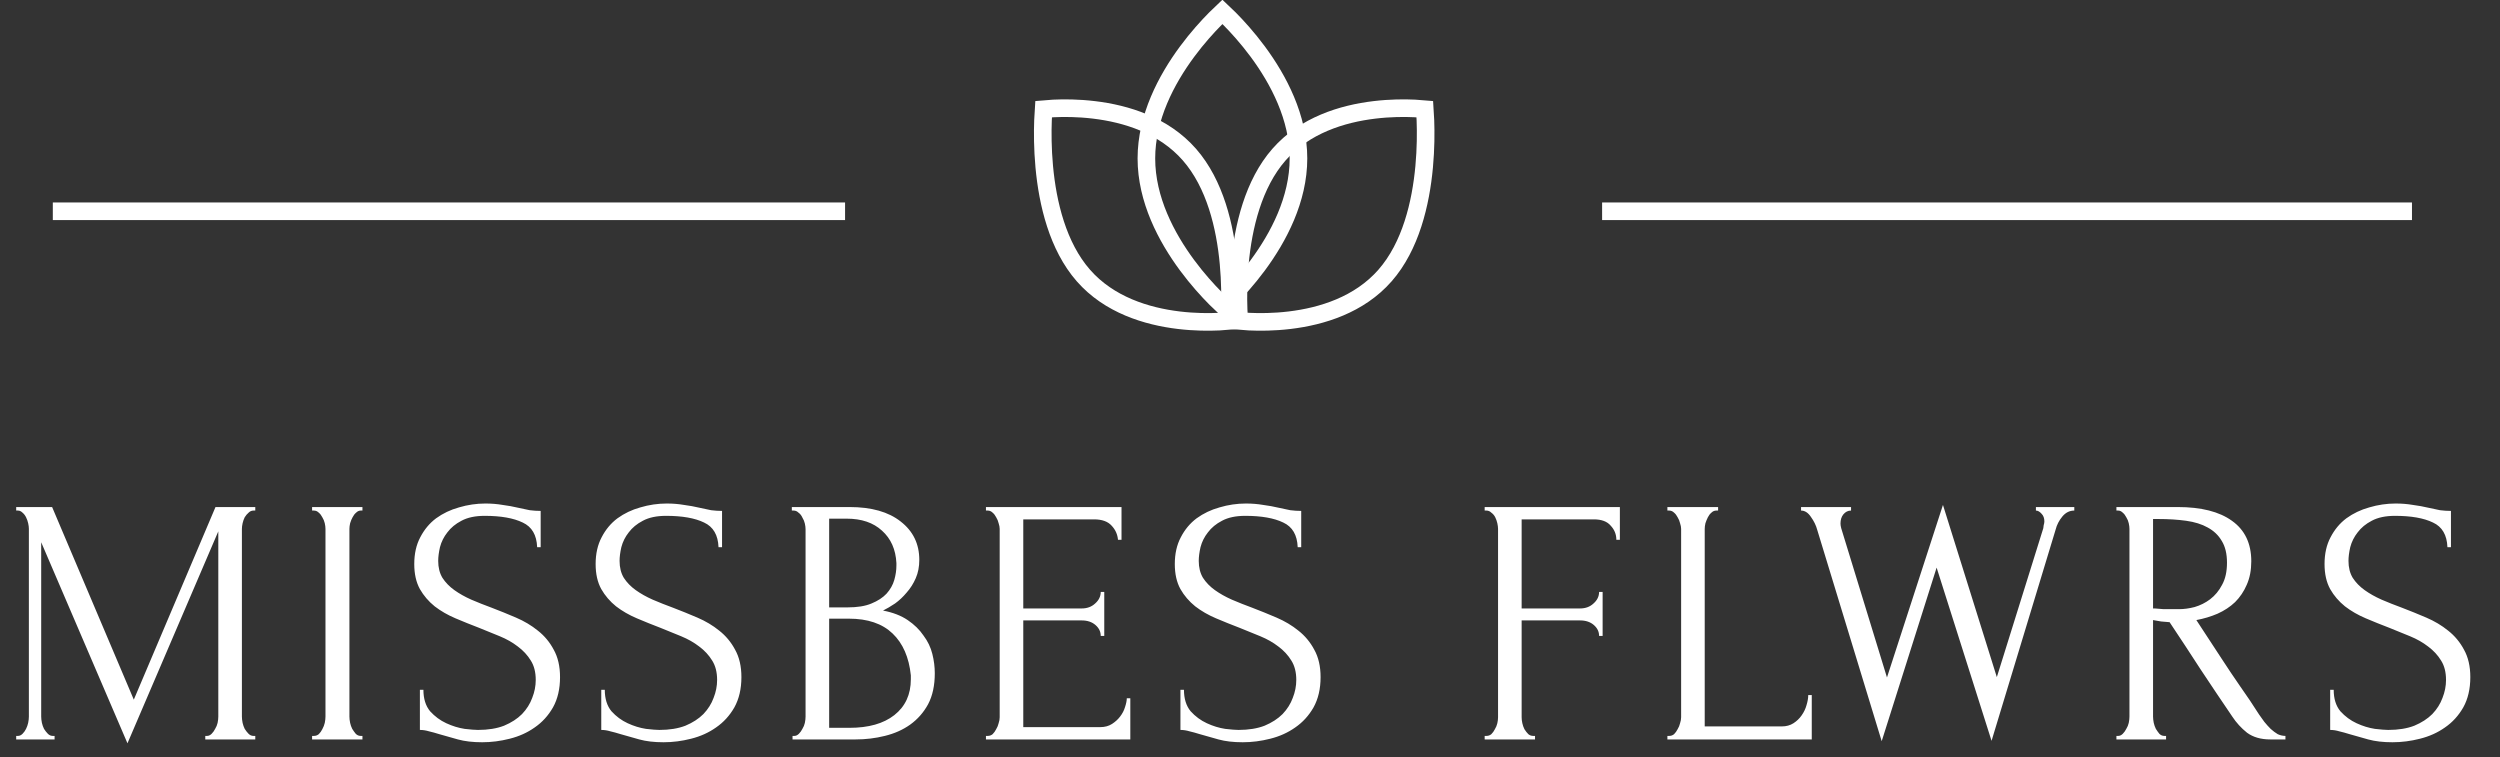 <svg width="142" height="43" viewBox="0 0 142 43" fill="none" xmlns="http://www.w3.org/2000/svg">
<rect x="0" y="0" width="142" height="43" fill="#333333" stroke="none"/>
<path d="M11.66 41.8H11.76C11.853 41.8 11.94 41.76 12.02 41.68C12.1 41.6 12.167 41.507 12.22 41.4C12.287 41.293 12.333 41.18 12.36 41.06C12.387 40.927 12.4 40.807 12.4 40.7V30.18L7.24 42.22L2.34 30.8V40.7C2.34 40.807 2.353 40.927 2.38 41.06C2.407 41.18 2.447 41.293 2.5 41.4C2.567 41.507 2.64 41.6 2.72 41.68C2.8 41.76 2.893 41.8 3 41.8H3.1V42H0.92V41.8H1.02C1.113 41.8 1.2 41.76 1.28 41.68C1.36 41.6 1.427 41.507 1.48 41.4C1.533 41.293 1.573 41.18 1.6 41.06C1.627 40.927 1.64 40.807 1.64 40.7V30.04C1.64 29.947 1.627 29.84 1.6 29.72C1.573 29.6 1.533 29.487 1.48 29.38C1.427 29.273 1.36 29.187 1.28 29.12C1.2 29.04 1.113 29 1.02 29H0.92V28.8H2.96L7.6 39.74L12.24 28.8H14.5V29H14.4C14.293 29 14.2 29.04 14.12 29.12C14.04 29.187 13.967 29.273 13.9 29.38C13.847 29.487 13.807 29.6 13.78 29.72C13.753 29.84 13.74 29.947 13.74 30.04V40.7C13.74 40.807 13.753 40.927 13.78 41.06C13.807 41.18 13.847 41.293 13.9 41.4C13.967 41.507 14.04 41.6 14.12 41.68C14.2 41.76 14.293 41.8 14.4 41.8H14.5V42H11.66V41.8ZM17.727 28.8H20.587V29H20.487C20.393 29 20.307 29.04 20.227 29.12C20.147 29.187 20.08 29.273 20.027 29.38C19.974 29.473 19.927 29.587 19.887 29.72C19.86 29.84 19.847 29.947 19.847 30.04V40.7C19.847 40.807 19.86 40.927 19.887 41.06C19.913 41.18 19.953 41.293 20.007 41.4C20.073 41.507 20.14 41.6 20.207 41.68C20.287 41.76 20.38 41.8 20.487 41.8H20.587V42H17.727V41.8H17.827C17.933 41.8 18.027 41.767 18.107 41.7C18.187 41.62 18.253 41.527 18.307 41.42C18.373 41.3 18.42 41.18 18.447 41.06C18.474 40.927 18.487 40.807 18.487 40.7V30.04C18.487 29.947 18.474 29.84 18.447 29.72C18.42 29.6 18.373 29.487 18.307 29.38C18.253 29.273 18.187 29.187 18.107 29.12C18.027 29.04 17.933 29 17.827 29H17.727V28.8ZM31.81 38.46C31.81 39.127 31.677 39.7 31.41 40.18C31.143 40.647 30.797 41.027 30.37 41.32C29.957 41.613 29.483 41.827 28.95 41.96C28.43 42.093 27.91 42.16 27.39 42.16C26.857 42.16 26.397 42.107 26.01 42C25.623 41.893 25.27 41.793 24.95 41.7C24.737 41.633 24.544 41.58 24.37 41.54C24.197 41.487 24.023 41.46 23.85 41.46V39.18H24.05C24.05 39.687 24.177 40.093 24.43 40.4C24.697 40.693 25.003 40.92 25.35 41.08C25.697 41.24 26.044 41.347 26.39 41.4C26.737 41.44 26.99 41.46 27.15 41.46C27.724 41.46 28.217 41.38 28.63 41.22C29.044 41.047 29.384 40.827 29.65 40.56C29.917 40.28 30.11 39.973 30.23 39.64C30.363 39.307 30.43 38.967 30.43 38.62C30.43 38.18 30.337 37.813 30.15 37.52C29.963 37.213 29.717 36.947 29.41 36.72C29.117 36.493 28.777 36.3 28.39 36.14C28.003 35.98 27.61 35.82 27.21 35.66C26.757 35.487 26.31 35.307 25.87 35.12C25.43 34.933 25.037 34.707 24.69 34.44C24.343 34.16 24.064 33.833 23.85 33.46C23.637 33.073 23.53 32.6 23.53 32.04C23.53 31.453 23.643 30.947 23.87 30.52C24.097 30.08 24.397 29.72 24.77 29.44C25.157 29.16 25.59 28.953 26.07 28.82C26.564 28.673 27.064 28.6 27.57 28.6C27.917 28.6 28.244 28.627 28.55 28.68C28.857 28.72 29.15 28.773 29.43 28.84C29.657 28.893 29.877 28.94 30.09 28.98C30.303 29.007 30.51 29.02 30.71 29.02V31.08H30.51C30.483 30.387 30.21 29.92 29.69 29.68C29.17 29.427 28.45 29.3 27.53 29.3C26.997 29.3 26.557 29.393 26.21 29.58C25.877 29.753 25.61 29.973 25.41 30.24C25.21 30.493 25.07 30.773 24.99 31.08C24.924 31.373 24.89 31.633 24.89 31.86C24.89 32.233 24.97 32.553 25.13 32.82C25.303 33.087 25.53 33.32 25.81 33.52C26.09 33.72 26.41 33.9 26.77 34.06C27.143 34.22 27.53 34.373 27.93 34.52C28.384 34.693 28.843 34.88 29.31 35.08C29.777 35.28 30.19 35.527 30.55 35.82C30.924 36.113 31.224 36.473 31.45 36.9C31.69 37.327 31.81 37.847 31.81 38.46ZM42.112 38.46C42.112 39.127 41.978 39.7 41.712 40.18C41.445 40.647 41.098 41.027 40.672 41.32C40.258 41.613 39.785 41.827 39.252 41.96C38.732 42.093 38.212 42.16 37.692 42.16C37.158 42.16 36.698 42.107 36.312 42C35.925 41.893 35.572 41.793 35.252 41.7C35.038 41.633 34.845 41.58 34.672 41.54C34.498 41.487 34.325 41.46 34.152 41.46V39.18H34.352C34.352 39.687 34.478 40.093 34.732 40.4C34.998 40.693 35.305 40.92 35.652 41.08C35.998 41.24 36.345 41.347 36.692 41.4C37.038 41.44 37.292 41.46 37.452 41.46C38.025 41.46 38.518 41.38 38.932 41.22C39.345 41.047 39.685 40.827 39.952 40.56C40.218 40.28 40.412 39.973 40.532 39.64C40.665 39.307 40.732 38.967 40.732 38.62C40.732 38.18 40.638 37.813 40.452 37.52C40.265 37.213 40.018 36.947 39.712 36.72C39.418 36.493 39.078 36.3 38.692 36.14C38.305 35.98 37.912 35.82 37.512 35.66C37.058 35.487 36.612 35.307 36.172 35.12C35.732 34.933 35.338 34.707 34.992 34.44C34.645 34.16 34.365 33.833 34.152 33.46C33.938 33.073 33.832 32.6 33.832 32.04C33.832 31.453 33.945 30.947 34.172 30.52C34.398 30.08 34.698 29.72 35.072 29.44C35.458 29.16 35.892 28.953 36.372 28.82C36.865 28.673 37.365 28.6 37.872 28.6C38.218 28.6 38.545 28.627 38.852 28.68C39.158 28.72 39.452 28.773 39.732 28.84C39.958 28.893 40.178 28.94 40.392 28.98C40.605 29.007 40.812 29.02 41.012 29.02V31.08H40.812C40.785 30.387 40.512 29.92 39.992 29.68C39.472 29.427 38.752 29.3 37.832 29.3C37.298 29.3 36.858 29.393 36.512 29.58C36.178 29.753 35.912 29.973 35.712 30.24C35.512 30.493 35.372 30.773 35.292 31.08C35.225 31.373 35.192 31.633 35.192 31.86C35.192 32.233 35.272 32.553 35.432 32.82C35.605 33.087 35.832 33.32 36.112 33.52C36.392 33.72 36.712 33.9 37.072 34.06C37.445 34.22 37.832 34.373 38.232 34.52C38.685 34.693 39.145 34.88 39.612 35.08C40.078 35.28 40.492 35.527 40.852 35.82C41.225 36.113 41.525 36.473 41.752 36.9C41.992 37.327 42.112 37.847 42.112 38.46ZM45.016 41.8H45.116C45.21 41.8 45.296 41.76 45.376 41.68C45.456 41.6 45.523 41.507 45.576 41.4C45.643 41.293 45.69 41.18 45.716 41.06C45.743 40.927 45.756 40.807 45.756 40.7V30.06C45.756 29.967 45.743 29.86 45.716 29.74C45.69 29.62 45.643 29.507 45.576 29.4C45.523 29.28 45.45 29.187 45.356 29.12C45.276 29.04 45.183 29 45.076 29H44.976V28.8H48.256C49.496 28.8 50.463 29.073 51.156 29.62C51.863 30.167 52.216 30.893 52.216 31.8C52.216 32.187 52.15 32.533 52.016 32.84C51.883 33.147 51.71 33.42 51.496 33.66C51.296 33.9 51.076 34.107 50.836 34.28C50.596 34.44 50.37 34.573 50.156 34.68C50.716 34.787 51.183 34.967 51.556 35.22C51.93 35.473 52.23 35.767 52.456 36.1C52.696 36.42 52.863 36.767 52.956 37.14C53.05 37.513 53.096 37.88 53.096 38.24C53.096 38.933 52.97 39.52 52.716 40C52.463 40.467 52.123 40.853 51.696 41.16C51.283 41.453 50.803 41.667 50.256 41.8C49.723 41.933 49.17 42 48.596 42H45.016V41.8ZM51.736 38.36C51.63 37.333 51.283 36.54 50.696 35.98C50.11 35.42 49.283 35.14 48.216 35.14H47.096V41.34H48.256C49.336 41.34 50.183 41.1 50.796 40.62C51.423 40.127 51.736 39.447 51.736 38.58V38.36ZM50.916 31.98C50.876 31.207 50.603 30.593 50.096 30.14C49.603 29.687 48.936 29.46 48.096 29.46H47.096V34.5H48.136C48.696 34.5 49.15 34.427 49.496 34.28C49.856 34.133 50.143 33.947 50.356 33.72C50.57 33.48 50.716 33.22 50.796 32.94C50.876 32.66 50.916 32.387 50.916 32.12V31.98ZM56.002 41.8H56.102C56.208 41.8 56.302 41.767 56.382 41.7C56.462 41.62 56.528 41.527 56.582 41.42C56.648 41.313 56.695 41.2 56.722 41.08C56.762 40.96 56.782 40.847 56.782 40.74V30.04C56.782 29.947 56.762 29.84 56.722 29.72C56.695 29.6 56.648 29.487 56.582 29.38C56.528 29.273 56.462 29.187 56.382 29.12C56.302 29.04 56.208 29 56.102 29H56.002V28.8H63.702V30.66H63.502C63.475 30.353 63.355 30.087 63.142 29.86C62.928 29.62 62.595 29.5 62.142 29.5H58.122V34.56H61.442C61.748 34.56 62.002 34.467 62.202 34.28C62.415 34.093 62.522 33.873 62.522 33.62H62.722V36.12H62.522C62.522 35.88 62.422 35.673 62.222 35.5C62.022 35.327 61.762 35.24 61.442 35.24H58.122V41.3H62.502C62.755 41.3 62.975 41.24 63.162 41.12C63.348 41 63.502 40.86 63.622 40.7C63.755 40.527 63.848 40.347 63.902 40.16C63.968 39.96 64.002 39.793 64.002 39.66H64.202V42H56.002V41.8ZM75.009 38.46C75.009 39.127 74.875 39.7 74.609 40.18C74.342 40.647 73.995 41.027 73.569 41.32C73.155 41.613 72.682 41.827 72.149 41.96C71.629 42.093 71.109 42.16 70.589 42.16C70.055 42.16 69.595 42.107 69.209 42C68.822 41.893 68.469 41.793 68.149 41.7C67.935 41.633 67.742 41.58 67.569 41.54C67.395 41.487 67.222 41.46 67.049 41.46V39.18H67.249C67.249 39.687 67.375 40.093 67.629 40.4C67.895 40.693 68.202 40.92 68.549 41.08C68.895 41.24 69.242 41.347 69.589 41.4C69.935 41.44 70.189 41.46 70.349 41.46C70.922 41.46 71.415 41.38 71.829 41.22C72.242 41.047 72.582 40.827 72.849 40.56C73.115 40.28 73.309 39.973 73.429 39.64C73.562 39.307 73.629 38.967 73.629 38.62C73.629 38.18 73.535 37.813 73.349 37.52C73.162 37.213 72.915 36.947 72.609 36.72C72.315 36.493 71.975 36.3 71.589 36.14C71.202 35.98 70.809 35.82 70.409 35.66C69.955 35.487 69.509 35.307 69.069 35.12C68.629 34.933 68.235 34.707 67.889 34.44C67.542 34.16 67.262 33.833 67.049 33.46C66.835 33.073 66.729 32.6 66.729 32.04C66.729 31.453 66.842 30.947 67.069 30.52C67.295 30.08 67.595 29.72 67.969 29.44C68.355 29.16 68.789 28.953 69.269 28.82C69.762 28.673 70.262 28.6 70.769 28.6C71.115 28.6 71.442 28.627 71.749 28.68C72.055 28.72 72.349 28.773 72.629 28.84C72.855 28.893 73.075 28.94 73.289 28.98C73.502 29.007 73.709 29.02 73.909 29.02V31.08H73.709C73.682 30.387 73.409 29.92 72.889 29.68C72.369 29.427 71.649 29.3 70.729 29.3C70.195 29.3 69.755 29.393 69.409 29.58C69.075 29.753 68.809 29.973 68.609 30.24C68.409 30.493 68.269 30.773 68.189 31.08C68.122 31.373 68.089 31.633 68.089 31.86C68.089 32.233 68.169 32.553 68.329 32.82C68.502 33.087 68.729 33.32 69.009 33.52C69.289 33.72 69.609 33.9 69.969 34.06C70.342 34.22 70.729 34.373 71.129 34.52C71.582 34.693 72.042 34.88 72.509 35.08C72.975 35.28 73.389 35.527 73.749 35.82C74.122 36.113 74.422 36.473 74.649 36.9C74.889 37.327 75.009 37.847 75.009 38.46ZM87.089 41.8H87.189V42H84.329V41.8H84.429C84.535 41.8 84.629 41.767 84.709 41.7C84.789 41.62 84.855 41.527 84.909 41.42C84.975 41.313 85.022 41.2 85.049 41.08C85.075 40.96 85.089 40.847 85.089 40.74V30.04C85.089 29.947 85.075 29.84 85.049 29.72C85.022 29.6 84.982 29.487 84.929 29.38C84.875 29.273 84.802 29.187 84.709 29.12C84.629 29.04 84.535 29 84.429 29H84.329V28.8H92.009V30.66H91.809C91.809 30.353 91.702 30.087 91.489 29.86C91.289 29.62 90.969 29.5 90.529 29.5H86.429V34.56H89.749C90.055 34.56 90.309 34.467 90.509 34.28C90.722 34.093 90.829 33.873 90.829 33.62H91.029V36.12H90.829C90.829 35.88 90.729 35.673 90.529 35.5C90.329 35.327 90.069 35.24 89.749 35.24H86.429V40.74C86.429 40.847 86.442 40.96 86.469 41.08C86.495 41.2 86.535 41.313 86.589 41.42C86.655 41.527 86.729 41.62 86.809 41.7C86.889 41.767 86.982 41.8 87.089 41.8ZM94.708 41.8H94.808C94.915 41.8 95.008 41.767 95.088 41.7C95.168 41.62 95.234 41.527 95.288 41.42C95.355 41.313 95.401 41.2 95.428 41.08C95.468 40.96 95.488 40.847 95.488 40.74V30.04C95.488 29.947 95.468 29.84 95.428 29.72C95.401 29.6 95.355 29.487 95.288 29.38C95.234 29.273 95.168 29.187 95.088 29.12C95.008 29.04 94.915 29 94.808 29H94.708V28.8H97.588V29H97.488C97.381 29 97.288 29.04 97.208 29.12C97.128 29.187 97.061 29.273 97.008 29.38C96.954 29.487 96.908 29.6 96.868 29.72C96.841 29.84 96.828 29.947 96.828 30.04V41.26H101.208C101.461 41.26 101.681 41.2 101.868 41.08C102.054 40.96 102.208 40.813 102.328 40.64C102.461 40.453 102.554 40.26 102.608 40.06C102.674 39.847 102.708 39.653 102.708 39.48H102.908V42H94.708V41.8ZM117.82 29C117.553 29 117.327 29.113 117.14 29.34C116.953 29.567 116.827 29.813 116.76 30.08L113.12 42.08L110 32.24L106.88 42.1L103.22 30.1C103.153 29.847 103.033 29.6 102.86 29.36C102.7 29.12 102.513 29 102.3 29V28.8H105.14V29C104.967 29 104.82 29.073 104.7 29.22C104.593 29.353 104.54 29.527 104.54 29.74C104.54 29.807 104.553 29.893 104.58 30L107.18 38.48L110.36 28.68L113.42 38.46L116.06 30C116.06 29.973 116.067 29.92 116.08 29.84C116.107 29.747 116.12 29.673 116.12 29.62C116.12 29.433 116.067 29.287 115.96 29.18C115.853 29.06 115.747 29 115.64 29V28.8H117.82V29ZM122.933 41.8H123.033V42H120.213V41.8H120.313C120.407 41.8 120.493 41.76 120.573 41.68C120.653 41.6 120.72 41.507 120.773 41.4C120.84 41.293 120.887 41.18 120.913 41.06C120.94 40.927 120.953 40.807 120.953 40.7V30.04C120.953 29.947 120.94 29.84 120.913 29.72C120.887 29.6 120.84 29.487 120.773 29.38C120.72 29.273 120.653 29.187 120.573 29.12C120.493 29.04 120.407 29 120.313 29H120.213V28.8H123.693C125.027 28.8 126.053 29.06 126.773 29.58C127.507 30.1 127.873 30.867 127.873 31.88C127.873 32.387 127.787 32.833 127.613 33.22C127.453 33.593 127.233 33.92 126.953 34.2C126.673 34.467 126.34 34.687 125.953 34.86C125.58 35.02 125.18 35.14 124.753 35.22L126.193 37.42C126.54 37.953 126.893 38.48 127.253 39C127.613 39.507 127.967 40.033 128.313 40.58C128.407 40.713 128.507 40.853 128.613 41C128.733 41.147 128.853 41.28 128.973 41.4C129.107 41.52 129.24 41.62 129.373 41.7C129.52 41.767 129.667 41.8 129.813 41.8V42H128.953C128.42 42 127.98 41.873 127.633 41.62C127.3 41.353 127.02 41.047 126.793 40.7C126.193 39.82 125.593 38.927 124.993 38.02C124.407 37.113 123.82 36.22 123.233 35.34C123.087 35.327 122.927 35.313 122.753 35.3C122.593 35.273 122.44 35.247 122.293 35.22V40.7C122.293 40.807 122.307 40.927 122.333 41.06C122.36 41.18 122.4 41.293 122.453 41.4C122.52 41.507 122.587 41.6 122.653 41.68C122.733 41.76 122.827 41.8 122.933 41.8ZM122.293 29.48V34.56H122.393C122.5 34.573 122.667 34.587 122.893 34.6C123.133 34.6 123.427 34.6 123.773 34.6C124.053 34.6 124.347 34.56 124.653 34.48C124.973 34.387 125.267 34.24 125.533 34.04C125.813 33.827 126.04 33.553 126.213 33.22C126.4 32.887 126.493 32.467 126.493 31.96C126.493 31.453 126.393 31.04 126.193 30.72C126.007 30.4 125.74 30.147 125.393 29.96C125.06 29.773 124.653 29.647 124.173 29.58C123.693 29.513 123.167 29.48 122.593 29.48H122.293ZM140.314 38.46C140.314 39.127 140.181 39.7 139.914 40.18C139.647 40.647 139.301 41.027 138.874 41.32C138.461 41.613 137.987 41.827 137.454 41.96C136.934 42.093 136.414 42.16 135.894 42.16C135.361 42.16 134.901 42.107 134.514 42C134.127 41.893 133.774 41.793 133.454 41.7C133.241 41.633 133.047 41.58 132.874 41.54C132.701 41.487 132.527 41.46 132.354 41.46V39.18H132.554C132.554 39.687 132.681 40.093 132.934 40.4C133.201 40.693 133.507 40.92 133.854 41.08C134.201 41.24 134.547 41.347 134.894 41.4C135.241 41.44 135.494 41.46 135.654 41.46C136.227 41.46 136.721 41.38 137.134 41.22C137.547 41.047 137.887 40.827 138.154 40.56C138.421 40.28 138.614 39.973 138.734 39.64C138.867 39.307 138.934 38.967 138.934 38.62C138.934 38.18 138.841 37.813 138.654 37.52C138.467 37.213 138.221 36.947 137.914 36.72C137.621 36.493 137.281 36.3 136.894 36.14C136.507 35.98 136.114 35.82 135.714 35.66C135.261 35.487 134.814 35.307 134.374 35.12C133.934 34.933 133.541 34.707 133.194 34.44C132.847 34.16 132.567 33.833 132.354 33.46C132.141 33.073 132.034 32.6 132.034 32.04C132.034 31.453 132.147 30.947 132.374 30.52C132.601 30.08 132.901 29.72 133.274 29.44C133.661 29.16 134.094 28.953 134.574 28.82C135.067 28.673 135.567 28.6 136.074 28.6C136.421 28.6 136.747 28.627 137.054 28.68C137.361 28.72 137.654 28.773 137.934 28.84C138.161 28.893 138.381 28.94 138.594 28.98C138.807 29.007 139.014 29.02 139.214 29.02V31.08H139.014C138.987 30.387 138.714 29.92 138.194 29.68C137.674 29.427 136.954 29.3 136.034 29.3C135.501 29.3 135.061 29.393 134.714 29.58C134.381 29.753 134.114 29.973 133.914 30.24C133.714 30.493 133.574 30.773 133.494 31.08C133.427 31.373 133.394 31.633 133.394 31.86C133.394 32.233 133.474 32.553 133.634 32.82C133.807 33.087 134.034 33.32 134.314 33.52C134.594 33.72 134.914 33.9 135.274 34.06C135.647 34.22 136.034 34.373 136.434 34.52C136.887 34.693 137.347 34.88 137.814 35.08C138.281 35.28 138.694 35.527 139.054 35.82C139.427 36.113 139.727 36.473 139.954 36.9C140.194 37.327 140.314 37.847 140.314 38.46Z" fill="white"/>
<path d="M73.753 9C73.753 11.33 72.62 13.474 71.442 15.067C70.857 15.857 70.271 16.498 69.832 16.941C69.679 17.095 69.545 17.224 69.434 17.328C69.324 17.224 69.189 17.095 69.036 16.941C68.597 16.498 68.011 15.857 67.427 15.067C66.249 13.474 65.115 11.33 65.115 9C65.115 6.67 66.249 4.526 67.427 2.933C68.011 2.143 68.597 1.502 69.036 1.059C69.189 0.905 69.324 0.776 69.434 0.672C69.545 0.776 69.679 0.905 69.832 1.059C70.271 1.502 70.857 2.143 71.442 2.933C72.62 4.526 73.753 6.67 73.753 9Z" stroke="white"/>
<path d="M67.557 8.779C69.018 10.447 69.59 12.877 69.781 14.962C69.877 15.995 69.876 16.92 69.852 17.587C69.843 17.843 69.83 18.06 69.818 18.23C69.669 18.244 69.479 18.258 69.255 18.269C68.671 18.296 67.859 18.297 66.954 18.188C65.128 17.969 62.998 17.317 61.537 15.649C60.077 13.982 59.505 11.552 59.313 9.467C59.218 8.434 59.218 7.509 59.242 6.842C59.251 6.586 59.264 6.369 59.276 6.199C59.425 6.185 59.615 6.171 59.839 6.16C60.424 6.132 61.235 6.132 62.14 6.241C63.966 6.46 66.096 7.112 67.557 8.779Z" stroke="white"/>
<path d="M72.649 8.779C71.188 10.447 70.617 12.877 70.425 14.962C70.33 15.995 70.33 16.92 70.354 17.587C70.363 17.843 70.376 18.06 70.388 18.23C70.537 18.244 70.727 18.258 70.951 18.269C71.536 18.296 72.347 18.297 73.252 18.188C75.078 17.969 77.208 17.317 78.669 15.649C80.13 13.982 80.701 11.552 80.893 9.467C80.988 8.434 80.988 7.509 80.964 6.842C80.955 6.586 80.942 6.369 80.93 6.199C80.781 6.185 80.591 6.171 80.367 6.16C79.782 6.132 78.971 6.132 78.066 6.241C76.24 6.46 74.11 7.112 72.649 8.779Z" stroke="white"/>
<path d="M48 12H3" stroke="white"/>
<path d="M137 12L91 12" stroke="white"/>
</svg>
